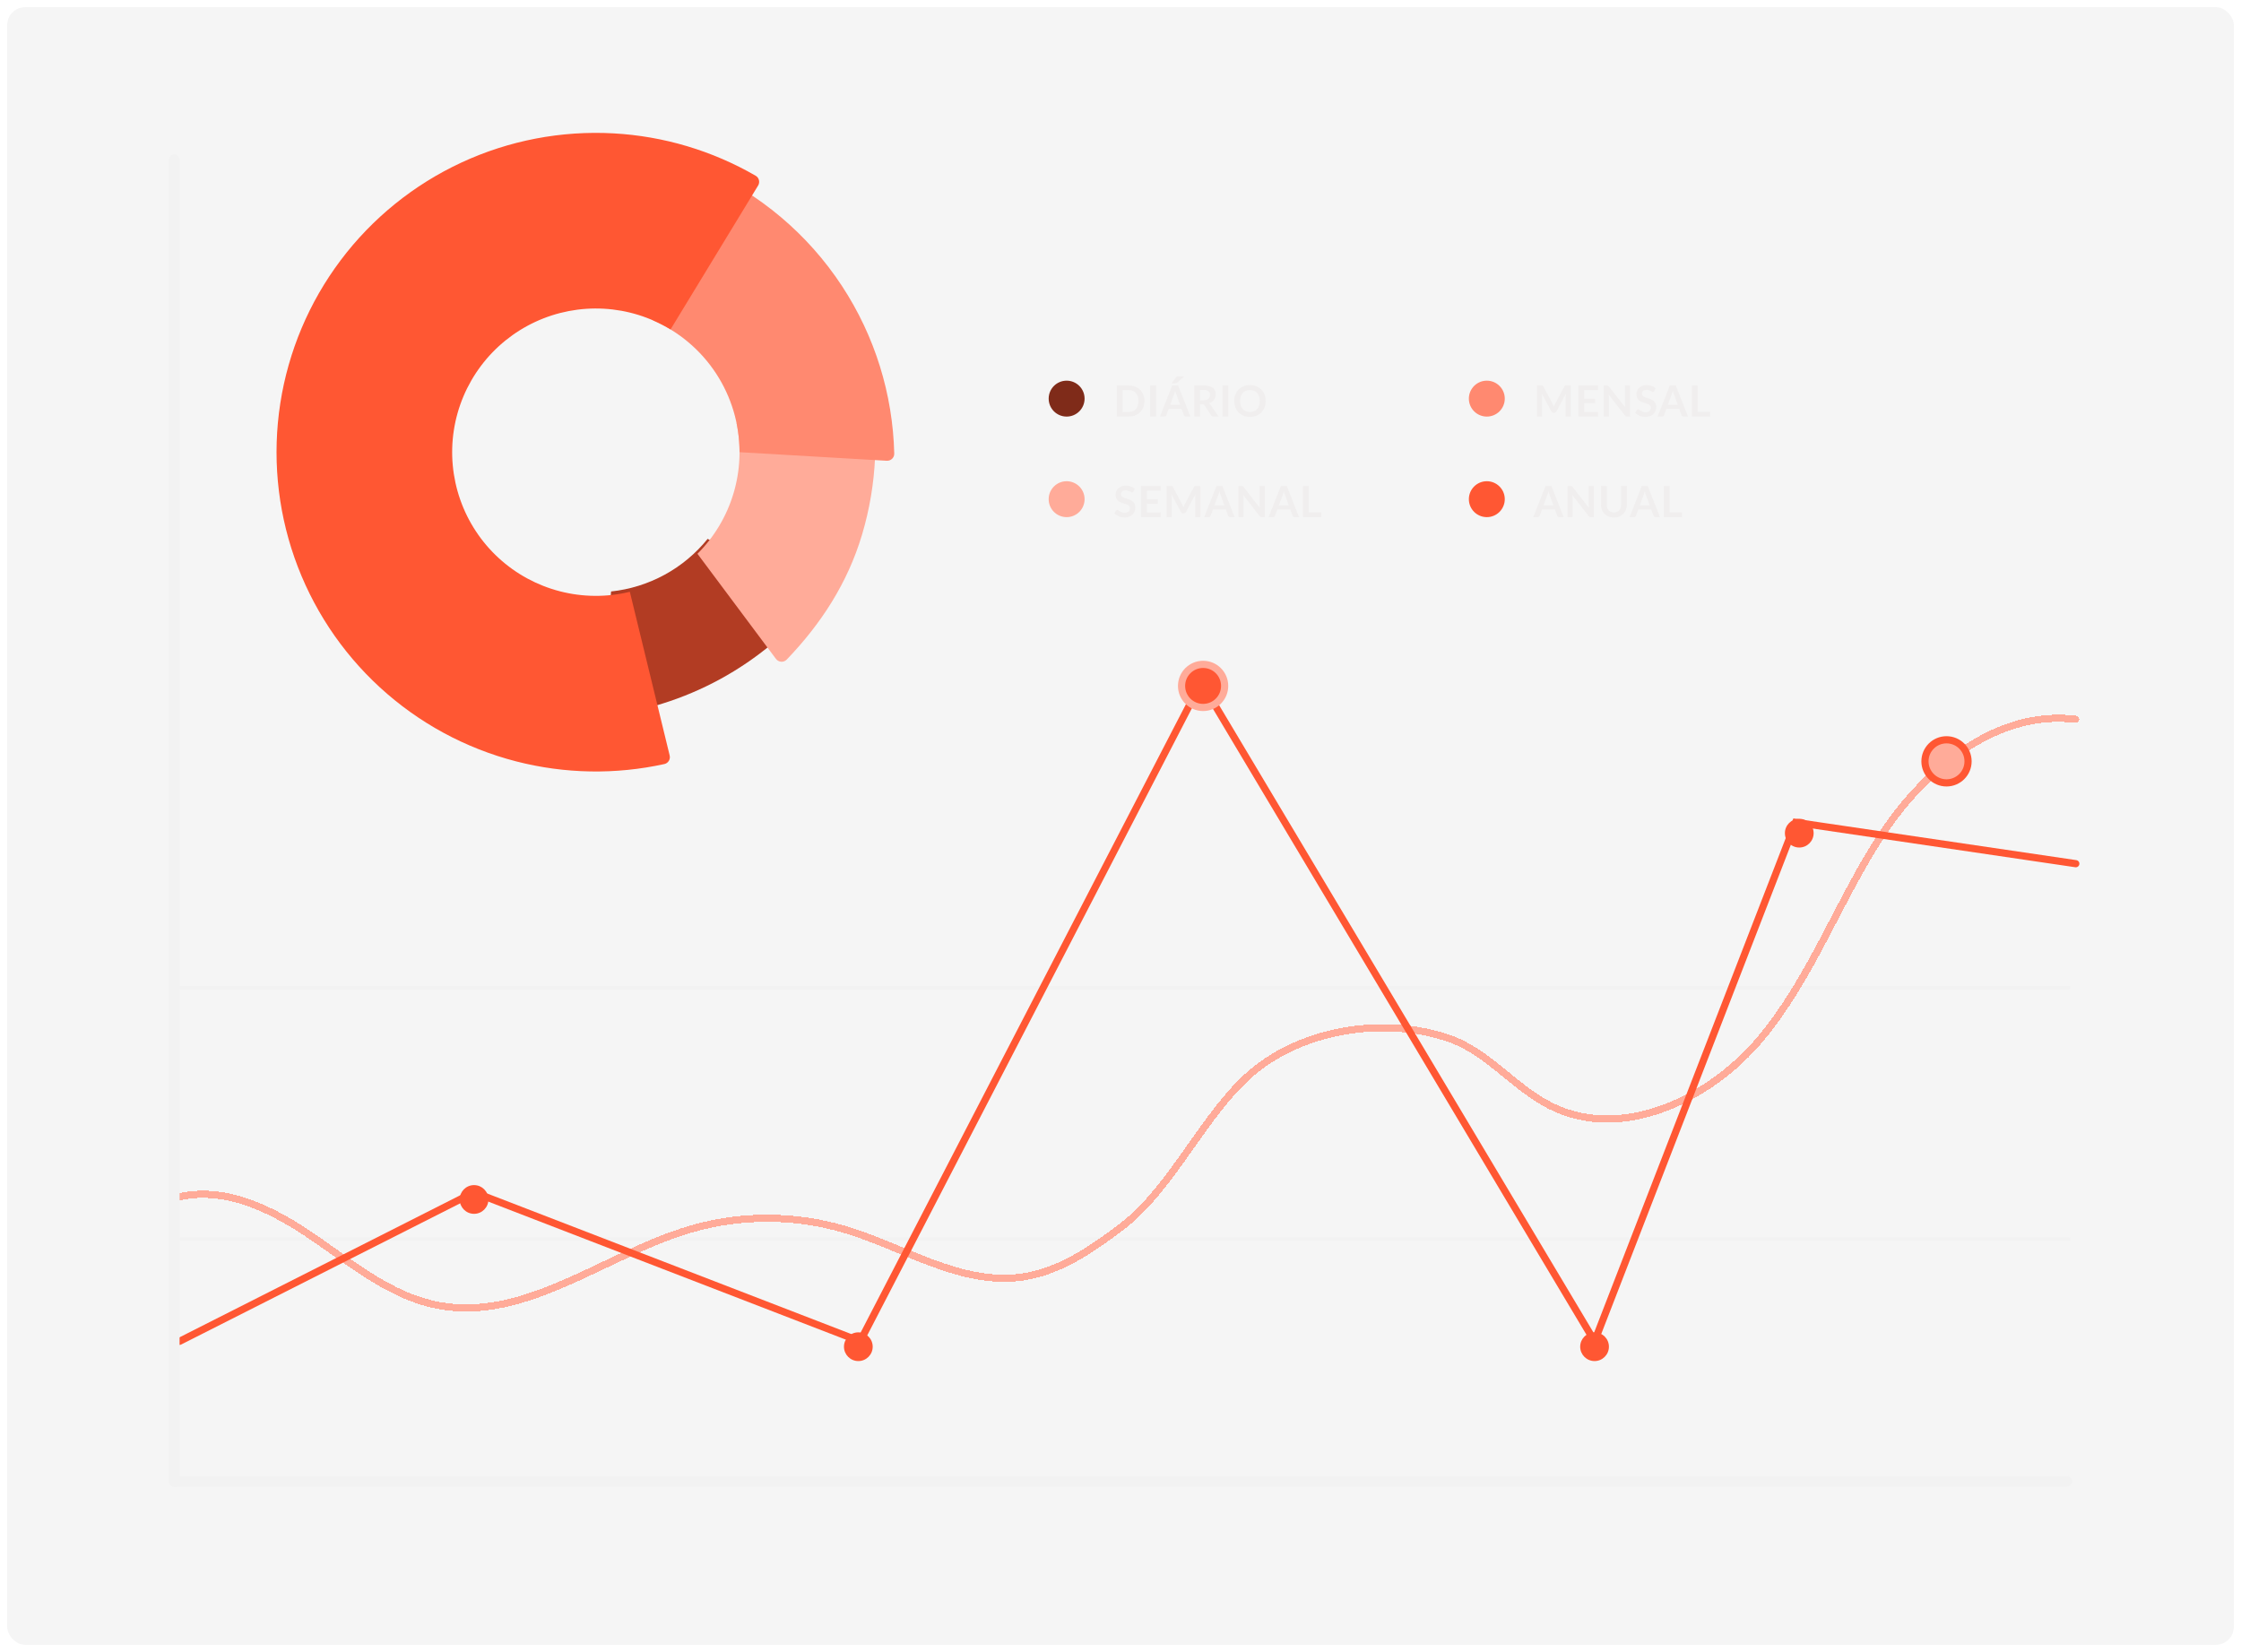 <svg width="624" height="460" viewBox="0 0 624 460" fill="none" xmlns="http://www.w3.org/2000/svg">
<g filter="url(#filter0_d_105_99)">
<rect x="2" y="1" width="620" height="456" rx="5" fill="#D9D9D9" fill-opacity="0.25"/>
</g>
<path d="M576 275.5C576.276 275.5 576.5 275.276 576.5 275C576.5 274.724 576.276 274.5 576 274.5V275.5ZM48 275.5H576V274.5H48V275.5Z" fill="#F2F2F2"/>
<path d="M576 345.5C576.276 345.5 576.5 345.276 576.5 345C576.5 344.724 576.276 344.5 576 344.5V345.5ZM48 345.5H576V344.5H48V345.5Z" fill="#F2F2F2"/>
<g filter="url(#filter1_d_105_99)">
<path d="M50 332.276C63.013 329.297 76.22 335.968 87.22 343.532C98.22 351.096 108.986 360.033 122.102 362.507C146.491 367.092 168.478 348.273 192.282 341.278C206.282 337.159 221.49 337.211 235.463 341.421C251.866 346.369 267.579 356.99 284.553 354.606C295.033 353.13 304.111 346.822 312.526 340.423C326.448 329.828 335.279 308.975 348.63 297.655C363.032 285.441 385.875 281.969 403.706 288.238C414.407 292.007 421.732 301.968 431.887 307.006C451.653 316.837 476.146 305.128 490.276 288.186C504.405 271.245 511.886 249.834 524.002 231.403C536.119 212.985 556.04 196.587 577.962 199.294" stroke="#FFAB99" stroke-width="2" stroke-miterlimit="10" stroke-linecap="round" shape-rendering="crispEdges"/>
</g>
<g filter="url(#filter2_d_105_99)">
<circle cx="542" cy="211" r="6" fill="#FFAB99"/>
<circle cx="542" cy="211" r="6" stroke="#FF5733" stroke-width="2"/>
</g>
<path d="M167.373 199.463C178.984 198.226 190.237 194.714 200.49 189.128C210.744 183.542 219.797 175.991 227.132 166.907L197.042 150.049C193.741 154.137 189.667 157.535 185.053 160.048C180.439 162.562 175.375 164.142 170.15 164.699L167.373 199.463Z" fill="#B23C23"/>
<g filter="url(#filter3_d_105_99)">
<path d="M216.058 182.469C216.787 183.446 218.214 183.549 219.059 182.67C228.674 172.66 236.003 161.33 240.007 147.965C244.234 133.86 244.89 118.926 241.919 104.504L205.101 116.839C206.438 123.329 206.142 130.049 204.24 136.396C202.339 142.744 198.89 148.519 194.205 153.205L216.058 182.469Z" fill="#FFAB99"/>
</g>
<g filter="url(#filter4_d_105_99)">
<path d="M246.909 127.301C248.057 127.368 249.028 126.455 249 125.305C248.605 108.721 243.577 92.563 234.465 78.667C224.965 64.18 211.439 52.784 195.551 45.879L181.86 88.218C189.01 91.325 195.097 96.453 199.372 102.972C203.647 109.492 205.924 117.117 205.924 124.913L246.909 127.301Z" fill="#FF8970"/>
</g>
<g filter="url(#filter5_d_105_99)">
<path d="M211.093 50.666C211.667 49.722 211.369 48.49 210.412 47.937C198.347 40.962 184.803 36.916 170.87 36.138C156.271 35.323 141.696 38.121 128.436 44.284C115.177 50.447 103.642 59.785 94.853 71.471C86.065 83.157 80.294 96.83 78.052 111.279C75.809 125.728 77.165 140.507 81.999 154.306C86.833 168.106 94.995 180.501 105.763 190.392C116.531 200.284 129.573 207.367 143.732 211.015C157.246 214.496 171.38 214.746 184.991 211.755C186.07 211.518 186.728 210.434 186.467 209.361L175.375 163.789C168.982 165.345 162.304 165.3 155.932 163.659C149.56 162.018 143.691 158.83 138.846 154.379C134 149.928 130.327 144.35 128.152 138.14C125.977 131.93 125.366 125.28 126.375 118.778C127.384 112.276 129.981 106.123 133.936 100.864C137.891 95.606 143.082 91.403 149.049 88.63C155.015 85.857 161.574 84.598 168.144 84.964C174.713 85.331 181.091 87.313 186.712 90.733L211.093 50.666Z" fill="#FF5733"/>
</g>
<path d="M50 373.5L132 332L239.5 373.5L334.5 190L444 373.5L500 229L578 240.5" stroke="#FF5733" stroke-width="2" stroke-linecap="round"/>
<g filter="url(#filter6_d_105_99)">
<circle cx="335" cy="190" r="6" fill="#FF5733"/>
<circle cx="335" cy="190" r="6" stroke="#FFAB99" stroke-width="2"/>
</g>
<g filter="url(#filter7_d_105_99)">
<circle cx="239" cy="374" r="4" fill="#FF5733"/>
</g>
<g filter="url(#filter8_d_105_99)">
<circle cx="444" cy="374" r="4" fill="#FF5733"/>
</g>
<g filter="url(#filter9_d_105_99)">
<circle cx="501" cy="231" r="4" fill="#FF5733"/>
</g>
<g filter="url(#filter10_d_105_99)">
<circle cx="132" cy="333" r="4" fill="#FF5733"/>
</g>
<rect x="47" y="43" width="3" height="371" rx="1.5" fill="#F2F2F2"/>
<rect x="47" y="411" width="530" height="3" rx="1.5" fill="#F2F2F2"/>
<circle cx="297" cy="111" r="4.5" fill="#7F2B19" stroke="#7F2B19"/>
<circle cx="297" cy="139" r="5" fill="#FFAB99"/>
<circle cx="414" cy="111" r="5" fill="#FF8970"/>
<circle cx="414" cy="139" r="5" fill="#FF5733"/>
<path d="M318.67 111.662C318.67 112.298 318.564 112.882 318.352 113.414C318.14 113.946 317.842 114.404 317.458 114.788C317.074 115.172 316.612 115.47 316.072 115.682C315.532 115.894 314.932 116 314.272 116H310.966V107.324H314.272C314.932 107.324 315.532 107.432 316.072 107.648C316.612 107.86 317.074 108.158 317.458 108.542C317.842 108.922 318.14 109.378 318.352 109.91C318.564 110.442 318.67 111.026 318.67 111.662ZM317.014 111.662C317.014 111.186 316.95 110.76 316.822 110.384C316.698 110.004 316.516 109.684 316.276 109.424C316.04 109.16 315.752 108.958 315.412 108.818C315.076 108.678 314.696 108.608 314.272 108.608H312.586V114.716H314.272C314.696 114.716 315.076 114.646 315.412 114.506C315.752 114.366 316.04 114.166 316.276 113.906C316.516 113.642 316.698 113.322 316.822 112.946C316.95 112.566 317.014 112.138 317.014 111.662ZM321.895 116H320.275V107.324H321.895V116ZM328.601 112.724L327.545 109.838C327.493 109.71 327.439 109.558 327.383 109.382C327.327 109.206 327.271 109.016 327.215 108.812C327.163 109.016 327.109 109.208 327.053 109.388C326.997 109.564 326.943 109.718 326.891 109.85L325.841 112.724H328.601ZM331.451 116H330.203C330.063 116 329.949 115.966 329.861 115.898C329.773 115.826 329.707 115.738 329.663 115.634L329.015 113.864H325.421L324.773 115.634C324.741 115.726 324.679 115.81 324.587 115.886C324.495 115.962 324.381 116 324.245 116H322.985L326.399 107.324H328.043L331.451 116ZM329.735 104.834L327.791 106.55C327.711 106.622 327.635 106.666 327.563 106.682C327.491 106.698 327.399 106.706 327.287 106.706H326.213L327.467 105.08C327.507 105.024 327.547 104.98 327.587 104.948C327.627 104.912 327.671 104.886 327.719 104.87C327.767 104.854 327.819 104.844 327.875 104.84C327.935 104.836 328.005 104.834 328.085 104.834H329.735ZM335.151 111.452C335.455 111.452 335.719 111.414 335.943 111.338C336.171 111.262 336.357 111.158 336.501 111.026C336.649 110.89 336.759 110.73 336.831 110.546C336.903 110.362 336.939 110.16 336.939 109.94C336.939 109.5 336.793 109.162 336.501 108.926C336.213 108.69 335.771 108.572 335.175 108.572H334.143V111.452H335.151ZM339.303 116H337.845C337.569 116 337.369 115.892 337.245 115.676L335.421 112.898C335.353 112.794 335.277 112.72 335.193 112.676C335.113 112.632 334.993 112.61 334.833 112.61H334.143V116H332.529V107.324H335.175C335.763 107.324 336.267 107.386 336.687 107.51C337.111 107.63 337.457 107.8 337.725 108.02C337.997 108.24 338.197 108.504 338.325 108.812C338.453 109.116 338.517 109.452 338.517 109.82C338.517 110.112 338.473 110.388 338.385 110.648C338.301 110.908 338.177 111.144 338.013 111.356C337.853 111.568 337.653 111.754 337.413 111.914C337.177 112.074 336.907 112.2 336.603 112.292C336.707 112.352 336.803 112.424 336.891 112.508C336.979 112.588 337.059 112.684 337.131 112.796L339.303 116ZM342.04 116H340.42V107.324H342.04V116ZM352.437 111.662C352.437 112.298 352.331 112.888 352.119 113.432C351.911 113.972 351.615 114.44 351.231 114.836C350.847 115.232 350.385 115.542 349.845 115.766C349.305 115.986 348.705 116.096 348.045 116.096C347.389 116.096 346.791 115.986 346.251 115.766C345.711 115.542 345.247 115.232 344.859 114.836C344.475 114.44 344.177 113.972 343.965 113.432C343.753 112.888 343.647 112.298 343.647 111.662C343.647 111.026 343.753 110.438 343.965 109.898C344.177 109.354 344.475 108.884 344.859 108.488C345.247 108.092 345.711 107.784 346.251 107.564C346.791 107.34 347.389 107.228 348.045 107.228C348.485 107.228 348.899 107.28 349.287 107.384C349.675 107.484 350.031 107.628 350.355 107.816C350.679 108 350.969 108.226 351.225 108.494C351.485 108.758 351.705 109.054 351.885 109.382C352.065 109.71 352.201 110.066 352.293 110.45C352.389 110.834 352.437 111.238 352.437 111.662ZM350.787 111.662C350.787 111.186 350.723 110.76 350.595 110.384C350.467 110.004 350.285 109.682 350.049 109.418C349.813 109.154 349.525 108.952 349.185 108.812C348.849 108.672 348.469 108.602 348.045 108.602C347.621 108.602 347.239 108.672 346.899 108.812C346.563 108.952 346.275 109.154 346.035 109.418C345.799 109.682 345.617 110.004 345.489 110.384C345.361 110.76 345.297 111.186 345.297 111.662C345.297 112.138 345.361 112.566 345.489 112.946C345.617 113.322 345.799 113.642 346.035 113.906C346.275 114.166 346.563 114.366 346.899 114.506C347.239 114.646 347.621 114.716 348.045 114.716C348.469 114.716 348.849 114.646 349.185 114.506C349.525 114.366 349.813 114.166 350.049 113.906C350.285 113.642 350.467 113.322 350.595 112.946C350.723 112.566 350.787 112.138 350.787 111.662Z" fill="#F0EEEE"/>
<path d="M315.586 136.902C315.538 136.986 315.486 137.048 315.43 137.088C315.378 137.124 315.312 137.142 315.232 137.142C315.148 137.142 315.056 137.112 314.956 137.052C314.86 136.988 314.744 136.918 314.608 136.842C314.472 136.766 314.312 136.698 314.128 136.638C313.948 136.574 313.734 136.542 313.486 136.542C313.262 136.542 313.066 136.57 312.898 136.626C312.73 136.678 312.588 136.752 312.472 136.848C312.36 136.944 312.276 137.06 312.22 137.196C312.164 137.328 312.136 137.474 312.136 137.634C312.136 137.838 312.192 138.008 312.304 138.144C312.42 138.28 312.572 138.396 312.76 138.492C312.948 138.588 313.162 138.674 313.402 138.75C313.642 138.826 313.888 138.908 314.14 138.996C314.392 139.08 314.638 139.18 314.878 139.296C315.118 139.408 315.332 139.552 315.52 139.728C315.708 139.9 315.858 140.112 315.97 140.364C316.086 140.616 316.144 140.922 316.144 141.282C316.144 141.674 316.076 142.042 315.94 142.386C315.808 142.726 315.612 143.024 315.352 143.28C315.096 143.532 314.782 143.732 314.41 143.88C314.038 144.024 313.612 144.096 313.132 144.096C312.856 144.096 312.584 144.068 312.316 144.012C312.048 143.96 311.79 143.884 311.542 143.784C311.298 143.684 311.068 143.564 310.852 143.424C310.636 143.284 310.444 143.128 310.276 142.956L310.75 142.182C310.79 142.126 310.842 142.08 310.906 142.044C310.97 142.004 311.038 141.984 311.11 141.984C311.21 141.984 311.318 142.026 311.434 142.11C311.55 142.19 311.688 142.28 311.848 142.38C312.008 142.48 312.194 142.572 312.406 142.656C312.622 142.736 312.88 142.776 313.18 142.776C313.64 142.776 313.996 142.668 314.248 142.452C314.5 142.232 314.626 141.918 314.626 141.51C314.626 141.282 314.568 141.096 314.452 140.952C314.34 140.808 314.19 140.688 314.002 140.592C313.814 140.492 313.6 140.408 313.36 140.34C313.12 140.272 312.876 140.198 312.628 140.118C312.38 140.038 312.136 139.942 311.896 139.83C311.656 139.718 311.442 139.572 311.254 139.392C311.066 139.212 310.914 138.988 310.798 138.72C310.686 138.448 310.63 138.114 310.63 137.718C310.63 137.402 310.692 137.094 310.816 136.794C310.944 136.494 311.128 136.228 311.368 135.996C311.608 135.764 311.904 135.578 312.256 135.438C312.608 135.298 313.012 135.228 313.468 135.228C313.98 135.228 314.452 135.308 314.884 135.468C315.316 135.628 315.684 135.852 315.988 136.14L315.586 136.902ZM319.352 136.608V139.014H322.388V140.256H319.352V142.71H323.204V144H317.732V135.324H323.204V136.608H319.352ZM334.222 135.324V144H332.8V138.396C332.8 138.172 332.812 137.93 332.836 137.67L330.214 142.596C330.09 142.832 329.9 142.95 329.644 142.95H329.416C329.16 142.95 328.97 142.832 328.846 142.596L326.194 137.652C326.206 137.784 326.216 137.914 326.224 138.042C326.232 138.17 326.236 138.288 326.236 138.396V144H324.814V135.324H326.032C326.104 135.324 326.166 135.326 326.218 135.33C326.27 135.334 326.316 135.344 326.356 135.36C326.4 135.376 326.438 135.402 326.47 135.438C326.506 135.474 326.54 135.522 326.572 135.582L329.17 140.4C329.238 140.528 329.3 140.66 329.356 140.796C329.416 140.932 329.474 141.072 329.53 141.216C329.586 141.068 329.644 140.926 329.704 140.79C329.764 140.65 329.828 140.516 329.896 140.388L332.458 135.582C332.49 135.522 332.524 135.474 332.56 135.438C332.596 135.402 332.634 135.376 332.674 135.36C332.718 135.344 332.766 135.334 332.818 135.33C332.87 135.326 332.932 135.324 333.004 135.324H334.222ZM340.922 140.724L339.866 137.838C339.814 137.71 339.76 137.558 339.704 137.382C339.648 137.206 339.592 137.016 339.536 136.812C339.484 137.016 339.43 137.208 339.374 137.388C339.318 137.564 339.264 137.718 339.212 137.85L338.162 140.724H340.922ZM343.772 144H342.524C342.384 144 342.27 143.966 342.182 143.898C342.094 143.826 342.028 143.738 341.984 143.634L341.336 141.864H337.742L337.094 143.634C337.062 143.726 337 143.81 336.908 143.886C336.816 143.962 336.702 144 336.566 144H335.306L338.72 135.324H340.364L343.772 144ZM352.164 135.324V144H351.336C351.208 144 351.1 143.98 351.012 143.94C350.928 143.896 350.846 143.824 350.766 143.724L346.236 137.94C346.26 138.204 346.272 138.448 346.272 138.672V144H344.85V135.324H345.696C345.764 135.324 345.822 135.328 345.87 135.336C345.922 135.34 345.966 135.352 346.002 135.372C346.042 135.388 346.08 135.414 346.116 135.45C346.152 135.482 346.192 135.526 346.236 135.582L350.784 141.39C350.772 141.25 350.762 141.112 350.754 140.976C350.746 140.84 350.742 140.714 350.742 140.598V135.324H352.164ZM358.86 140.724L357.804 137.838C357.752 137.71 357.698 137.558 357.642 137.382C357.586 137.206 357.53 137.016 357.474 136.812C357.422 137.016 357.368 137.208 357.312 137.388C357.256 137.564 357.202 137.718 357.15 137.85L356.1 140.724H358.86ZM361.71 144H360.462C360.322 144 360.208 143.966 360.12 143.898C360.032 143.826 359.966 143.738 359.922 143.634L359.274 141.864H355.68L355.032 143.634C355 143.726 354.938 143.81 354.846 143.886C354.754 143.962 354.64 144 354.504 144H353.244L356.658 135.324H358.302L361.71 144ZM367.87 142.668V144H362.788V135.324H364.402V142.668H367.87Z" fill="#F0EEEE"/>
<path d="M437.374 107.324V116H435.952V110.396C435.952 110.172 435.964 109.93 435.988 109.67L433.366 114.596C433.242 114.832 433.052 114.95 432.796 114.95H432.568C432.312 114.95 432.122 114.832 431.998 114.596L429.346 109.652C429.358 109.784 429.368 109.914 429.376 110.042C429.384 110.17 429.388 110.288 429.388 110.396V116H427.966V107.324H429.184C429.256 107.324 429.318 107.326 429.37 107.33C429.422 107.334 429.468 107.344 429.508 107.36C429.552 107.376 429.59 107.402 429.622 107.438C429.658 107.474 429.692 107.522 429.724 107.582L432.322 112.4C432.39 112.528 432.452 112.66 432.508 112.796C432.568 112.932 432.626 113.072 432.682 113.216C432.738 113.068 432.796 112.926 432.856 112.79C432.916 112.65 432.98 112.516 433.048 112.388L435.61 107.582C435.642 107.522 435.676 107.474 435.712 107.438C435.748 107.402 435.786 107.376 435.826 107.36C435.87 107.344 435.918 107.334 435.97 107.33C436.022 107.326 436.084 107.324 436.156 107.324H437.374ZM441.11 108.608V111.014H444.146V112.256H441.11V114.71H444.962V116H439.49V107.324H444.962V108.608H441.11ZM453.886 107.324V116H453.058C452.93 116 452.822 115.98 452.734 115.94C452.65 115.896 452.568 115.824 452.488 115.724L447.958 109.94C447.982 110.204 447.994 110.448 447.994 110.672V116H446.572V107.324H447.418C447.486 107.324 447.544 107.328 447.592 107.336C447.644 107.34 447.688 107.352 447.724 107.372C447.764 107.388 447.802 107.414 447.838 107.45C447.874 107.482 447.914 107.526 447.958 107.582L452.506 113.39C452.494 113.25 452.484 113.112 452.476 112.976C452.468 112.84 452.464 112.714 452.464 112.598V107.324H453.886ZM460.618 108.902C460.57 108.986 460.518 109.048 460.462 109.088C460.41 109.124 460.344 109.142 460.264 109.142C460.18 109.142 460.088 109.112 459.988 109.052C459.892 108.988 459.776 108.918 459.64 108.842C459.504 108.766 459.344 108.698 459.16 108.638C458.98 108.574 458.766 108.542 458.518 108.542C458.294 108.542 458.098 108.57 457.93 108.626C457.762 108.678 457.62 108.752 457.504 108.848C457.392 108.944 457.308 109.06 457.252 109.196C457.196 109.328 457.168 109.474 457.168 109.634C457.168 109.838 457.224 110.008 457.336 110.144C457.452 110.28 457.604 110.396 457.792 110.492C457.98 110.588 458.194 110.674 458.434 110.75C458.674 110.826 458.92 110.908 459.172 110.996C459.424 111.08 459.67 111.18 459.91 111.296C460.15 111.408 460.364 111.552 460.552 111.728C460.74 111.9 460.89 112.112 461.002 112.364C461.118 112.616 461.176 112.922 461.176 113.282C461.176 113.674 461.108 114.042 460.972 114.386C460.84 114.726 460.644 115.024 460.384 115.28C460.128 115.532 459.814 115.732 459.442 115.88C459.07 116.024 458.644 116.096 458.164 116.096C457.888 116.096 457.616 116.068 457.348 116.012C457.08 115.96 456.822 115.884 456.574 115.784C456.33 115.684 456.1 115.564 455.884 115.424C455.668 115.284 455.476 115.128 455.308 114.956L455.782 114.182C455.822 114.126 455.874 114.08 455.938 114.044C456.002 114.004 456.07 113.984 456.142 113.984C456.242 113.984 456.35 114.026 456.466 114.11C456.582 114.19 456.72 114.28 456.88 114.38C457.04 114.48 457.226 114.572 457.438 114.656C457.654 114.736 457.912 114.776 458.212 114.776C458.672 114.776 459.028 114.668 459.28 114.452C459.532 114.232 459.658 113.918 459.658 113.51C459.658 113.282 459.6 113.096 459.484 112.952C459.372 112.808 459.222 112.688 459.034 112.592C458.846 112.492 458.632 112.408 458.392 112.34C458.152 112.272 457.908 112.198 457.66 112.118C457.412 112.038 457.168 111.942 456.928 111.83C456.688 111.718 456.474 111.572 456.286 111.392C456.098 111.212 455.946 110.988 455.83 110.72C455.718 110.448 455.662 110.114 455.662 109.718C455.662 109.402 455.724 109.094 455.848 108.794C455.976 108.494 456.16 108.228 456.4 107.996C456.64 107.764 456.936 107.578 457.288 107.438C457.64 107.298 458.044 107.228 458.5 107.228C459.012 107.228 459.484 107.308 459.916 107.468C460.348 107.628 460.716 107.852 461.02 108.14L460.618 108.902ZM467.172 112.724L466.116 109.838C466.064 109.71 466.01 109.558 465.954 109.382C465.898 109.206 465.842 109.016 465.786 108.812C465.734 109.016 465.68 109.208 465.624 109.388C465.568 109.564 465.514 109.718 465.462 109.85L464.412 112.724H467.172ZM470.022 116H468.774C468.634 116 468.52 115.966 468.432 115.898C468.344 115.826 468.278 115.738 468.234 115.634L467.586 113.864H463.992L463.344 115.634C463.312 115.726 463.25 115.81 463.158 115.886C463.066 115.962 462.952 116 462.816 116H461.556L464.97 107.324H466.614L470.022 116ZM476.182 114.668V116H471.1V107.324H472.714V114.668H476.182Z" fill="#F0EEEE"/>
<path d="M432.55 140.724L431.494 137.838C431.442 137.71 431.388 137.558 431.332 137.382C431.276 137.206 431.22 137.016 431.164 136.812C431.112 137.016 431.058 137.208 431.002 137.388C430.946 137.564 430.892 137.718 430.84 137.85L429.79 140.724H432.55ZM435.4 144H434.152C434.012 144 433.898 143.966 433.81 143.898C433.722 143.826 433.656 143.738 433.612 143.634L432.964 141.864H429.37L428.722 143.634C428.69 143.726 428.628 143.81 428.536 143.886C428.444 143.962 428.33 144 428.194 144H426.934L430.348 135.324H431.992L435.4 144ZM443.792 135.324V144H442.964C442.836 144 442.728 143.98 442.64 143.94C442.556 143.896 442.474 143.824 442.394 143.724L437.864 137.94C437.888 138.204 437.9 138.448 437.9 138.672V144H436.478V135.324H437.324C437.392 135.324 437.45 135.328 437.498 135.336C437.55 135.34 437.594 135.352 437.63 135.372C437.67 135.388 437.708 135.414 437.744 135.45C437.78 135.482 437.82 135.526 437.864 135.582L442.412 141.39C442.4 141.25 442.39 141.112 442.382 140.976C442.374 140.84 442.37 140.714 442.37 140.598V135.324H443.792ZM449.396 142.698C449.708 142.698 449.986 142.646 450.23 142.542C450.478 142.438 450.686 142.292 450.854 142.104C451.022 141.916 451.15 141.688 451.238 141.42C451.33 141.152 451.376 140.852 451.376 140.52V135.324H452.99V140.52C452.99 141.036 452.906 141.514 452.738 141.954C452.574 142.39 452.336 142.768 452.024 143.088C451.716 143.404 451.34 143.652 450.896 143.832C450.452 144.008 449.952 144.096 449.396 144.096C448.836 144.096 448.334 144.008 447.89 143.832C447.446 143.652 447.068 143.404 446.756 143.088C446.448 142.768 446.21 142.39 446.042 141.954C445.878 141.514 445.796 141.036 445.796 140.52V135.324H447.41V140.514C447.41 140.846 447.454 141.146 447.542 141.414C447.634 141.682 447.764 141.912 447.932 142.104C448.104 142.292 448.312 142.438 448.556 142.542C448.804 142.646 449.084 142.698 449.396 142.698ZM459.363 140.724L458.307 137.838C458.255 137.71 458.201 137.558 458.145 137.382C458.089 137.206 458.033 137.016 457.977 136.812C457.925 137.016 457.871 137.208 457.815 137.388C457.759 137.564 457.705 137.718 457.653 137.85L456.603 140.724H459.363ZM462.213 144H460.965C460.825 144 460.711 143.966 460.623 143.898C460.535 143.826 460.469 143.738 460.425 143.634L459.777 141.864H456.183L455.535 143.634C455.503 143.726 455.441 143.81 455.349 143.886C455.257 143.962 455.143 144 455.007 144H453.747L457.161 135.324H458.805L462.213 144ZM468.373 142.668V144H463.291V135.324H464.905V142.668H468.373Z" fill="#F0EEEE"/>
<defs>
<filter id="filter0_d_105_99" x="0" y="0" width="624" height="460" filterUnits="userSpaceOnUse" color-interpolation-filters="sRGB">
<feFlood flood-opacity="0" result="BackgroundImageFix"/>
<feColorMatrix in="SourceAlpha" type="matrix" values="0 0 0 0 0 0 0 0 0 0 0 0 0 0 0 0 0 0 127 0" result="hardAlpha"/>
<feOffset dy="1"/>
<feGaussianBlur stdDeviation="1"/>
<feColorMatrix type="matrix" values="0 0 0 0 0 0 0 0 0 0 0 0 0 0 0 0 0 0 0.25 0"/>
<feBlend mode="normal" in2="BackgroundImageFix" result="effect1_dropShadow_105_99"/>
<feBlend mode="normal" in="SourceGraphic" in2="effect1_dropShadow_105_99" result="shape"/>
</filter>
<filter id="filter1_d_105_99" x="47" y="196.999" width="533.962" height="170.219" filterUnits="userSpaceOnUse" color-interpolation-filters="sRGB">
<feFlood flood-opacity="0" result="BackgroundImageFix"/>
<feColorMatrix in="SourceAlpha" type="matrix" values="0 0 0 0 0 0 0 0 0 0 0 0 0 0 0 0 0 0 127 0" result="hardAlpha"/>
<feOffset dy="1"/>
<feGaussianBlur stdDeviation="1"/>
<feComposite in2="hardAlpha" operator="out"/>
<feColorMatrix type="matrix" values="0 0 0 0 0 0 0 0 0 0 0 0 0 0 0 0 0 0 0.25 0"/>
<feBlend mode="normal" in2="BackgroundImageFix" result="effect1_dropShadow_105_99"/>
<feBlend mode="normal" in="SourceGraphic" in2="effect1_dropShadow_105_99" result="shape"/>
</filter>
<filter id="filter2_d_105_99" x="533" y="203" width="18" height="18" filterUnits="userSpaceOnUse" color-interpolation-filters="sRGB">
<feFlood flood-opacity="0" result="BackgroundImageFix"/>
<feColorMatrix in="SourceAlpha" type="matrix" values="0 0 0 0 0 0 0 0 0 0 0 0 0 0 0 0 0 0 127 0" result="hardAlpha"/>
<feOffset dy="1"/>
<feGaussianBlur stdDeviation="1"/>
<feComposite in2="hardAlpha" operator="out"/>
<feColorMatrix type="matrix" values="0 0 0 0 0 0 0 0 0 0 0 0 0 0 0 0 0 0 0.25 0"/>
<feBlend mode="normal" in2="BackgroundImageFix" result="effect1_dropShadow_105_99"/>
<feBlend mode="normal" in="SourceGraphic" in2="effect1_dropShadow_105_99" result="shape"/>
</filter>
<filter id="filter3_d_105_99" x="192.205" y="103.504" width="53.543" height="82.766" filterUnits="userSpaceOnUse" color-interpolation-filters="sRGB">
<feFlood flood-opacity="0" result="BackgroundImageFix"/>
<feColorMatrix in="SourceAlpha" type="matrix" values="0 0 0 0 0 0 0 0 0 0 0 0 0 0 0 0 0 0 127 0" result="hardAlpha"/>
<feOffset dy="1"/>
<feGaussianBlur stdDeviation="1"/>
<feComposite in2="hardAlpha" operator="out"/>
<feColorMatrix type="matrix" values="0 0 0 0 0 0 0 0 0 0 0 0 0 0 0 0 0 0 0.25 0"/>
<feBlend mode="normal" in2="BackgroundImageFix" result="effect1_dropShadow_105_99"/>
<feBlend mode="normal" in="SourceGraphic" in2="effect1_dropShadow_105_99" result="shape"/>
</filter>
<filter id="filter4_d_105_99" x="179.86" y="44.879" width="71.14" height="85.425" filterUnits="userSpaceOnUse" color-interpolation-filters="sRGB">
<feFlood flood-opacity="0" result="BackgroundImageFix"/>
<feColorMatrix in="SourceAlpha" type="matrix" values="0 0 0 0 0 0 0 0 0 0 0 0 0 0 0 0 0 0 127 0" result="hardAlpha"/>
<feOffset dy="1"/>
<feGaussianBlur stdDeviation="1"/>
<feComposite in2="hardAlpha" operator="out"/>
<feColorMatrix type="matrix" values="0 0 0 0 0 0 0 0 0 0 0 0 0 0 0 0 0 0 0.25 0"/>
<feBlend mode="normal" in2="BackgroundImageFix" result="effect1_dropShadow_105_99"/>
<feBlend mode="normal" in="SourceGraphic" in2="effect1_dropShadow_105_99" result="shape"/>
</filter>
<filter id="filter5_d_105_99" x="75" y="35" width="138.385" height="181.826" filterUnits="userSpaceOnUse" color-interpolation-filters="sRGB">
<feFlood flood-opacity="0" result="BackgroundImageFix"/>
<feColorMatrix in="SourceAlpha" type="matrix" values="0 0 0 0 0 0 0 0 0 0 0 0 0 0 0 0 0 0 127 0" result="hardAlpha"/>
<feOffset dy="1"/>
<feGaussianBlur stdDeviation="1"/>
<feComposite in2="hardAlpha" operator="out"/>
<feColorMatrix type="matrix" values="0 0 0 0 0 0 0 0 0 0 0 0 0 0 0 0 0 0 0.25 0"/>
<feBlend mode="normal" in2="BackgroundImageFix" result="effect1_dropShadow_105_99"/>
<feBlend mode="normal" in="SourceGraphic" in2="effect1_dropShadow_105_99" result="shape"/>
</filter>
<filter id="filter6_d_105_99" x="326" y="182" width="18" height="18" filterUnits="userSpaceOnUse" color-interpolation-filters="sRGB">
<feFlood flood-opacity="0" result="BackgroundImageFix"/>
<feColorMatrix in="SourceAlpha" type="matrix" values="0 0 0 0 0 0 0 0 0 0 0 0 0 0 0 0 0 0 127 0" result="hardAlpha"/>
<feOffset dy="1"/>
<feGaussianBlur stdDeviation="1"/>
<feComposite in2="hardAlpha" operator="out"/>
<feColorMatrix type="matrix" values="0 0 0 0 0 0 0 0 0 0 0 0 0 0 0 0 0 0 0.25 0"/>
<feBlend mode="normal" in2="BackgroundImageFix" result="effect1_dropShadow_105_99"/>
<feBlend mode="normal" in="SourceGraphic" in2="effect1_dropShadow_105_99" result="shape"/>
</filter>
<filter id="filter7_d_105_99" x="233" y="369" width="12" height="12" filterUnits="userSpaceOnUse" color-interpolation-filters="sRGB">
<feFlood flood-opacity="0" result="BackgroundImageFix"/>
<feColorMatrix in="SourceAlpha" type="matrix" values="0 0 0 0 0 0 0 0 0 0 0 0 0 0 0 0 0 0 127 0" result="hardAlpha"/>
<feOffset dy="1"/>
<feGaussianBlur stdDeviation="1"/>
<feComposite in2="hardAlpha" operator="out"/>
<feColorMatrix type="matrix" values="0 0 0 0 0 0 0 0 0 0 0 0 0 0 0 0 0 0 0.25 0"/>
<feBlend mode="normal" in2="BackgroundImageFix" result="effect1_dropShadow_105_99"/>
<feBlend mode="normal" in="SourceGraphic" in2="effect1_dropShadow_105_99" result="shape"/>
</filter>
<filter id="filter8_d_105_99" x="438" y="369" width="12" height="12" filterUnits="userSpaceOnUse" color-interpolation-filters="sRGB">
<feFlood flood-opacity="0" result="BackgroundImageFix"/>
<feColorMatrix in="SourceAlpha" type="matrix" values="0 0 0 0 0 0 0 0 0 0 0 0 0 0 0 0 0 0 127 0" result="hardAlpha"/>
<feOffset dy="1"/>
<feGaussianBlur stdDeviation="1"/>
<feComposite in2="hardAlpha" operator="out"/>
<feColorMatrix type="matrix" values="0 0 0 0 0 0 0 0 0 0 0 0 0 0 0 0 0 0 0.25 0"/>
<feBlend mode="normal" in2="BackgroundImageFix" result="effect1_dropShadow_105_99"/>
<feBlend mode="normal" in="SourceGraphic" in2="effect1_dropShadow_105_99" result="shape"/>
</filter>
<filter id="filter9_d_105_99" x="495" y="226" width="12" height="12" filterUnits="userSpaceOnUse" color-interpolation-filters="sRGB">
<feFlood flood-opacity="0" result="BackgroundImageFix"/>
<feColorMatrix in="SourceAlpha" type="matrix" values="0 0 0 0 0 0 0 0 0 0 0 0 0 0 0 0 0 0 127 0" result="hardAlpha"/>
<feOffset dy="1"/>
<feGaussianBlur stdDeviation="1"/>
<feComposite in2="hardAlpha" operator="out"/>
<feColorMatrix type="matrix" values="0 0 0 0 0 0 0 0 0 0 0 0 0 0 0 0 0 0 0.25 0"/>
<feBlend mode="normal" in2="BackgroundImageFix" result="effect1_dropShadow_105_99"/>
<feBlend mode="normal" in="SourceGraphic" in2="effect1_dropShadow_105_99" result="shape"/>
</filter>
<filter id="filter10_d_105_99" x="126" y="328" width="12" height="12" filterUnits="userSpaceOnUse" color-interpolation-filters="sRGB">
<feFlood flood-opacity="0" result="BackgroundImageFix"/>
<feColorMatrix in="SourceAlpha" type="matrix" values="0 0 0 0 0 0 0 0 0 0 0 0 0 0 0 0 0 0 127 0" result="hardAlpha"/>
<feOffset dy="1"/>
<feGaussianBlur stdDeviation="1"/>
<feComposite in2="hardAlpha" operator="out"/>
<feColorMatrix type="matrix" values="0 0 0 0 0 0 0 0 0 0 0 0 0 0 0 0 0 0 0.25 0"/>
<feBlend mode="normal" in2="BackgroundImageFix" result="effect1_dropShadow_105_99"/>
<feBlend mode="normal" in="SourceGraphic" in2="effect1_dropShadow_105_99" result="shape"/>
</filter>
</defs>
</svg>
